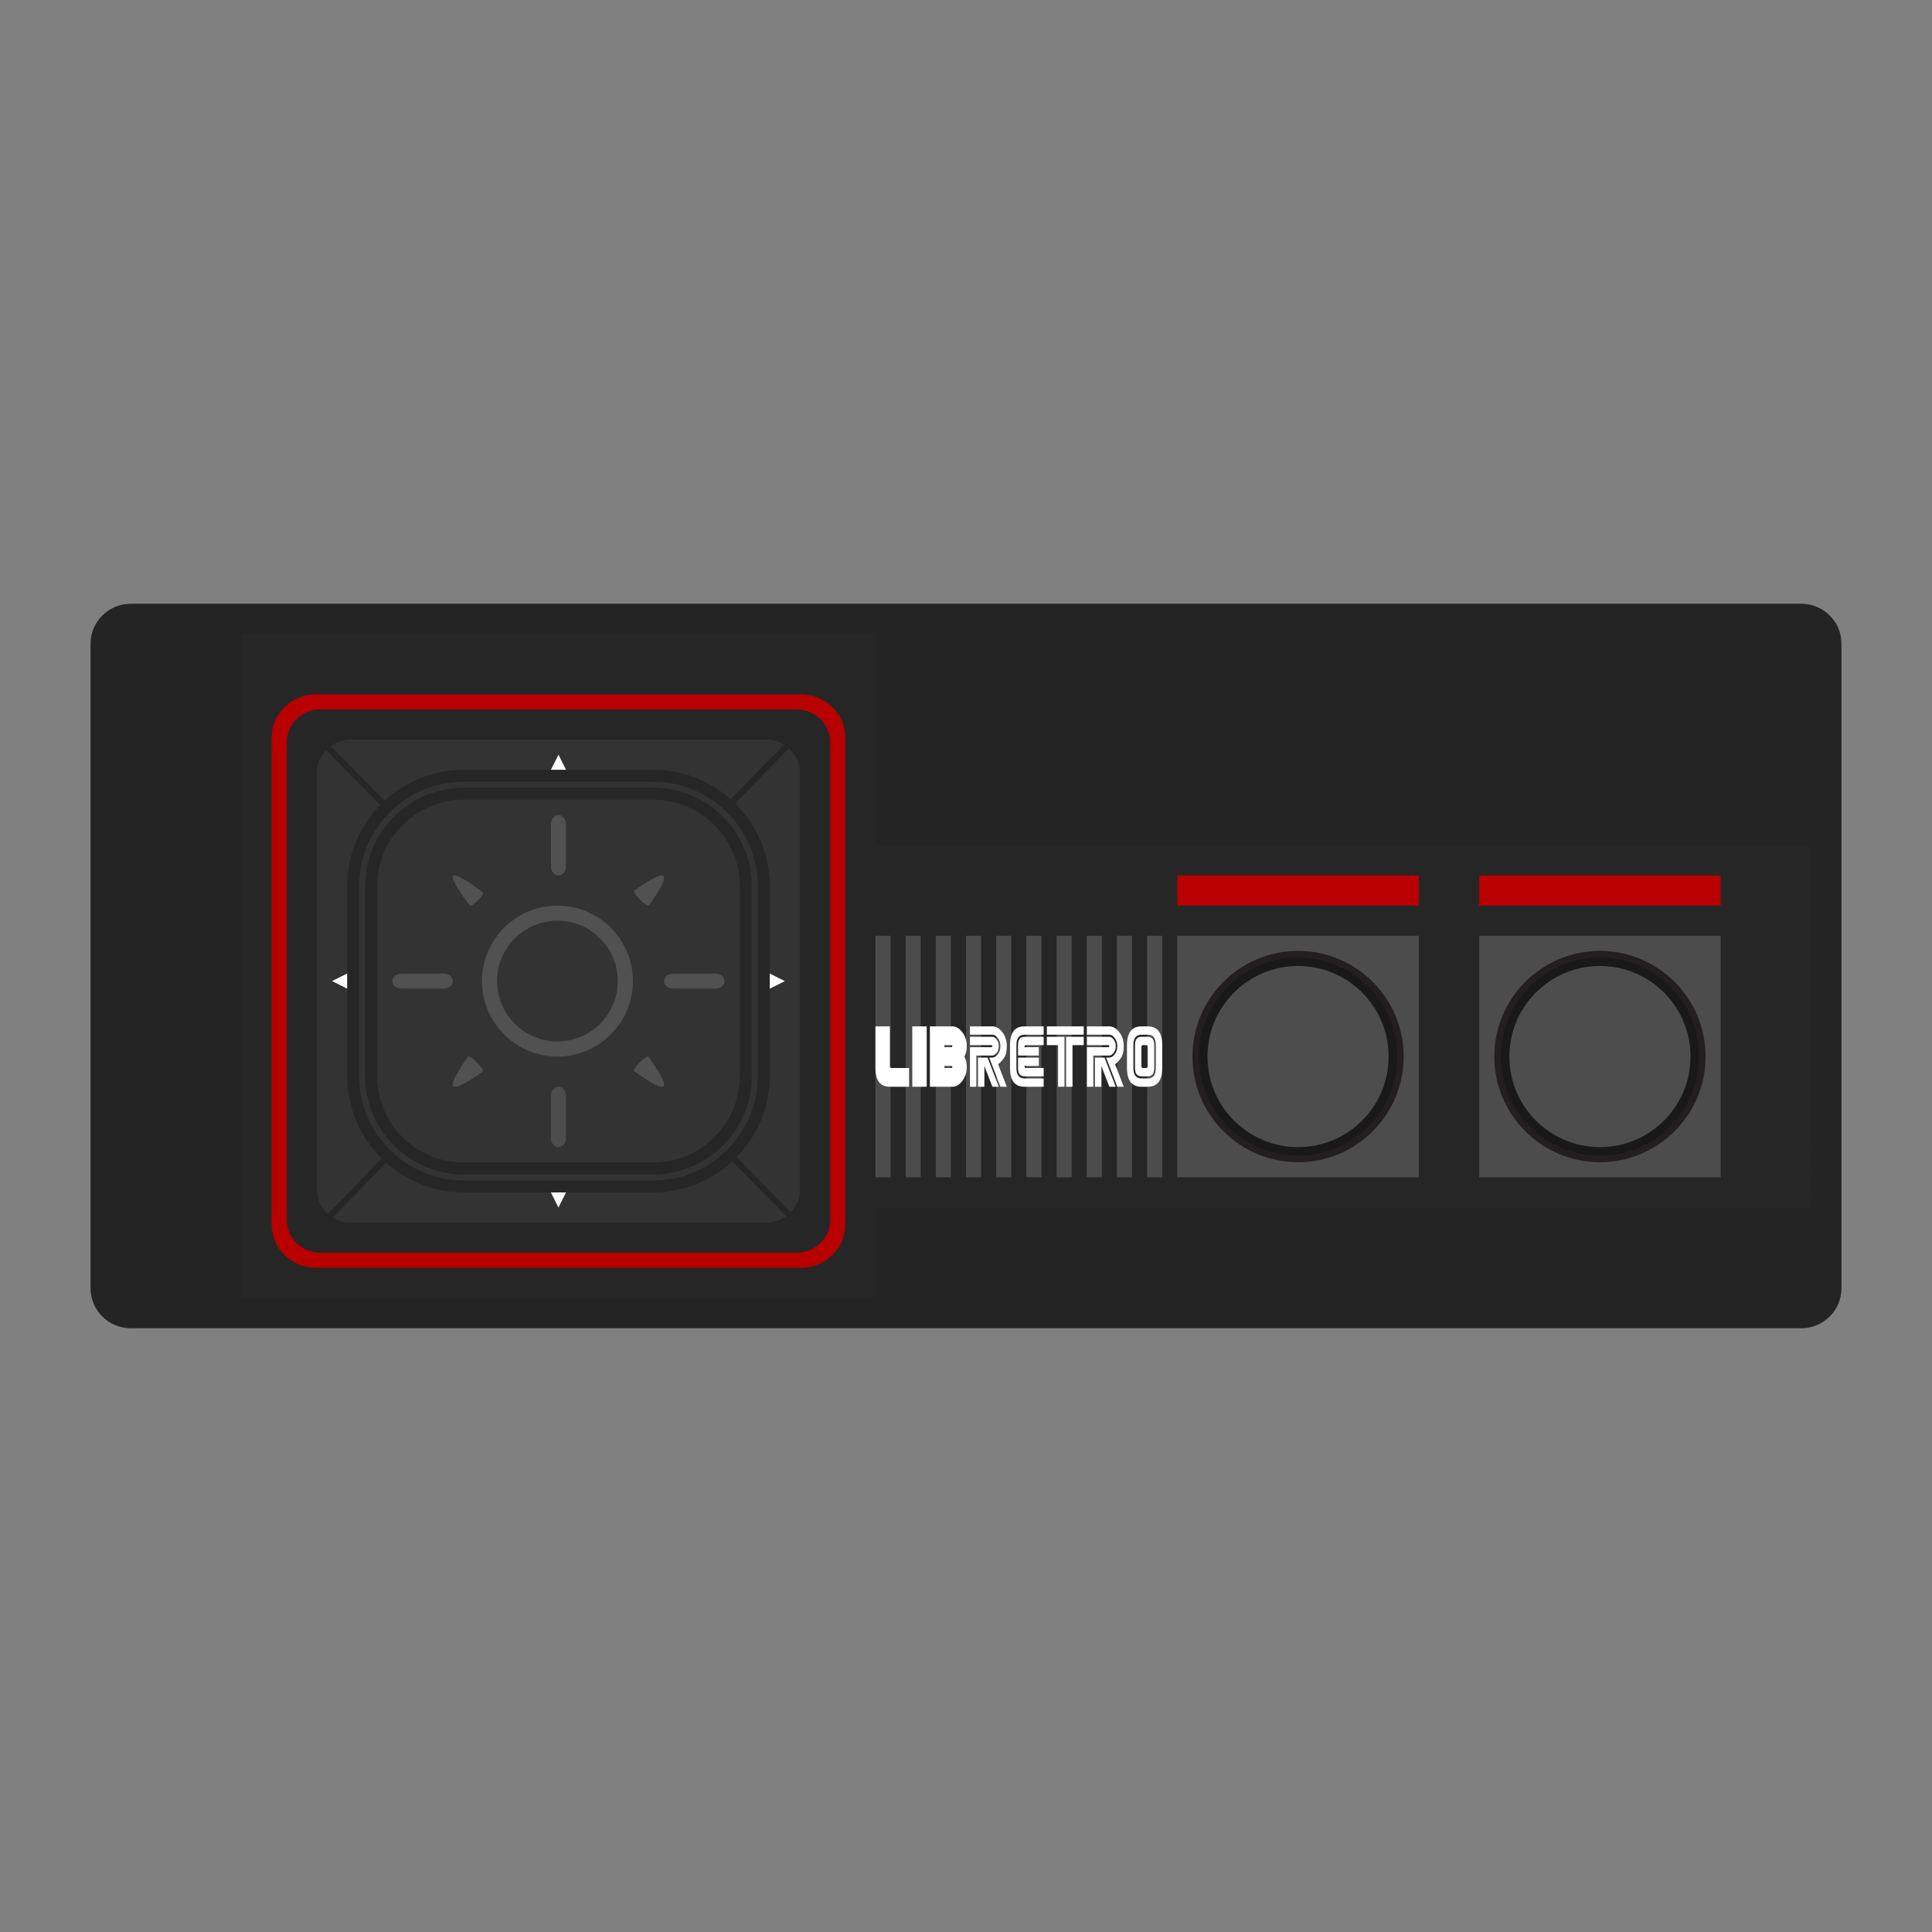<?xml version="1.0" encoding="UTF-8" standalone="no"?>
<svg
   xmlns:dc="http://purl.org/dc/elements/1.1/"
   xmlns:cc="http://creativecommons.org/ns#"
   xmlns:rdf="http://www.w3.org/1999/02/22-rdf-syntax-ns#"
   xmlns:svg="http://www.w3.org/2000/svg"
   xmlns="http://www.w3.org/2000/svg"
   xmlns:sodipodi="http://sodipodi.sourceforge.net/DTD/sodipodi-0.dtd"
   xmlns:inkscape="http://www.inkscape.org/namespaces/inkscape"
   viewBox="0 0 341.333 341.333"
   height="341.333"
   width="341.333"
   xml:space="preserve"
   id="svg2"
   version="1.1"
   sodipodi:docname="Sega - Master System - Mark III.svg"
   inkscape:version="0.92.2 (5c3e80d, 2017-08-06)"><rect x="0" y="0" width="341.333" height="341.333" fill="#808080" stroke="none"/><sodipodi:namedview
     pagecolor="#ffffff"
     bordercolor="#666666"
     borderopacity="1"
     objecttolerance="10"
     gridtolerance="10"
     guidetolerance="10"
     inkscape:pageopacity="0"
     inkscape:pageshadow="2"
     inkscape:window-width="1024"
     inkscape:window-height="705"
     id="namedview111"
     showgrid="false"
     inkscape:pagecheckerboard="true"
     inkscape:zoom="0.97779607"
     inkscape:cx="211.51003"
     inkscape:cy="121.29342"
     inkscape:window-x="-8"
     inkscape:window-y="-8"
     inkscape:window-maximized="1"
     inkscape:current-layer="svg2" /><defs
     id="defs6"><clipPath
       id="clipPath18"
       clipPathUnits="userSpaceOnUse"><path
         id="path16"
         d="M 0,256 H 256 V 0 H 0 Z" /></clipPath><clipPath
       id="clipPath26"
       clipPathUnits="userSpaceOnUse"><path
         id="path24"
         d="M 4,184 H 252 V 72 H 4 Z" /></clipPath></defs><g
     id="g22"
     transform="matrix(1.333,0,0,-1.333,0,341.333)" /><path
     id="path38"
     style="fill:#242424;fill-opacity:1;fill-rule:nonzero;stroke:none;stroke-width:1.333"
     d="M 318.211,234.667 H 23.123 c -3.933,0 -7.123,-3.152 -7.123,-7.04 v -113.92 c 0,-3.888 3.189,-7.04 7.123,-7.04 H 318.211 c 3.933,0 7.123,3.152 7.123,7.04 v 113.92 c 0,3.888 -3.189,7.04 -7.123,7.04"
     inkscape:connector-curvature="0" /><path
     id="path42"
     style="fill:#262626;fill-opacity:1;fill-rule:nonzero;stroke:none;stroke-width:1.333"
     d="M 42.667,112 V 229.333 H 154.667 v -16 h 165.333 l -0.104,-64 H 154.667 V 112 Z"
     inkscape:connector-curvature="0" /><path
     inkscape:connector-curvature="0"
     d="m 250.667,208 h -42.667 v -42.667 h 42.667 z"
     style="fill:#4c4c4c;fill-opacity:1;fill-rule:nonzero;stroke:none;stroke-width:1.333"
     id="path44" /><path
     id="path48"
     style="fill:#191919;fill-opacity:1;fill-rule:nonzero;stroke:none;stroke-width:1.333"
     d="m 247.424,186.667 c 0,9.992 -8.1,18.091 -18.091,18.091 -9.992,0 -18.091,-8.099 -18.091,-18.091 0,-9.991 8.099,-18.091 18.091,-18.091 9.991,0 18.091,8.1 18.091,18.091"
     inkscape:connector-curvature="0" /><path
     id="path52"
     style="fill:#231f20;fill-opacity:1;fill-rule:nonzero;stroke:none;stroke-width:1.333"
     d="m 229.333,169.152 c -9.657,0 -17.515,7.857 -17.515,17.515 0,9.659 7.857,17.515 17.515,17.515 9.657,0 17.515,-7.856 17.515,-17.515 0,-9.657 -7.857,-17.515 -17.515,-17.515 m 0,36.181 c -10.293,0 -18.667,-8.373 -18.667,-18.667 0,-10.292 8.373,-18.667 18.667,-18.667 10.293,0 18.667,8.375 18.667,18.667 0,10.293 -8.373,18.667 -18.667,18.667"
     inkscape:connector-curvature="0" /><path
     id="path56"
     style="fill:#4d4d4d;fill-opacity:1;fill-rule:nonzero;stroke:none;stroke-width:1.333"
     d="m 245.333,186.667 c 0,8.836 -7.164,16 -16,16 -8.836,0 -16,-7.164 -16,-16 0,-8.836 7.164,-16 16,-16 8.836,0 16,7.164 16,16"
     inkscape:connector-curvature="0" /><path
     inkscape:connector-curvature="0"
     d="m 250.667,160 h -42.667 v -5.333 h 42.667 z"
     style="fill:#b80000;fill-opacity:1;fill-rule:nonzero;stroke:none;stroke-width:1.333"
     id="path58" /><path
     inkscape:connector-curvature="0"
     d="m 304,208 h -42.667 v -42.667 h 42.667 z"
     style="fill:#4c4c4c;fill-opacity:1;fill-rule:nonzero;stroke:none;stroke-width:1.333"
     id="path60" /><path
     id="path64"
     style="fill:#191919;fill-opacity:1;fill-rule:nonzero;stroke:none;stroke-width:1.333"
     d="m 300.757,186.667 c 0,9.992 -8.1,18.091 -18.091,18.091 -9.992,0 -18.091,-8.099 -18.091,-18.091 0,-9.991 8.099,-18.091 18.091,-18.091 9.991,0 18.091,8.1 18.091,18.091"
     inkscape:connector-curvature="0" /><path
     id="path68"
     style="fill:#231f20;fill-opacity:1;fill-rule:nonzero;stroke:none;stroke-width:1.333"
     d="m 282.667,169.152 c -9.657,0 -17.515,7.857 -17.515,17.515 0,9.659 7.857,17.515 17.515,17.515 9.657,0 17.515,-7.856 17.515,-17.515 0,-9.657 -7.857,-17.515 -17.515,-17.515 m 0,36.181 c -10.293,0 -18.667,-8.373 -18.667,-18.667 0,-10.292 8.373,-18.667 18.667,-18.667 10.293,0 18.667,8.375 18.667,18.667 0,10.293 -8.373,18.667 -18.667,18.667"
     inkscape:connector-curvature="0" /><path
     id="path72"
     style="fill:#4d4d4d;fill-opacity:1;fill-rule:nonzero;stroke:none;stroke-width:1.333;font-variant-east_asian:normal;opacity:1;vector-effect:none;stroke-linecap:butt;stroke-linejoin:miter;stroke-miterlimit:4;stroke-dasharray:none;stroke-dashoffset:0;stroke-opacity:1"
     d="m 298.667,186.667 c 0,8.836 -7.164,16 -16,16 -8.836,0 -16,-7.164 -16,-16 0,-8.836 7.164,-16 16,-16 8.836,0 16,7.164 16,16"
     inkscape:connector-curvature="0" /><path
     inkscape:connector-curvature="0"
     d="m 304,160 h -42.667 v -5.333 h 42.667 z"
     style="fill:#b80000;fill-opacity:1;fill-rule:nonzero;stroke:none;stroke-width:1.333"
     id="path74" /><path
     inkscape:connector-curvature="0"
     d="m 205.333,208 h -2.667 v -42.667 h 2.667 z"
     style="fill:#4c4c4c;fill-opacity:1;fill-rule:nonzero;stroke:none;stroke-width:1.333"
     id="path76" /><path
     inkscape:connector-curvature="0"
     d="m 200,208 h -2.667 V 165.333 H 200 Z"
     style="fill:#4c4c4c;fill-opacity:1;fill-rule:nonzero;stroke:none;stroke-width:1.333"
     id="path78" /><path
     inkscape:connector-curvature="0"
     d="M 194.667,208 H 192 v -42.667 h 2.667 z"
     style="fill:#4c4c4c;fill-opacity:1;fill-rule:nonzero;stroke:none;stroke-width:1.333"
     id="path80" /><path
     inkscape:connector-curvature="0"
     d="m 189.333,208 h -2.667 v -42.667 h 2.667 z"
     style="fill:#4c4c4c;fill-opacity:1;fill-rule:nonzero;stroke:none;stroke-width:1.333"
     id="path82" /><path
     inkscape:connector-curvature="0"
     d="m 184,208 h -2.667 V 165.333 H 184 Z"
     style="fill:#4c4c4c;fill-opacity:1;fill-rule:nonzero;stroke:none;stroke-width:1.333"
     id="path84" /><path
     inkscape:connector-curvature="0"
     d="M 178.667,208 H 176 v -42.667 h 2.667 z"
     style="fill:#4c4c4c;fill-opacity:1;fill-rule:nonzero;stroke:none;stroke-width:1.333"
     id="path86" /><path
     inkscape:connector-curvature="0"
     d="m 173.333,208 h -2.667 v -42.667 h 2.667 z"
     style="fill:#4c4c4c;fill-opacity:1;fill-rule:nonzero;stroke:none;stroke-width:1.333"
     id="path88" /><path
     inkscape:connector-curvature="0"
     d="m 168,208 h -2.667 V 165.333 H 168 Z"
     style="fill:#4c4c4c;fill-opacity:1;fill-rule:nonzero;stroke:none;stroke-width:1.333"
     id="path90" /><path
     inkscape:connector-curvature="0"
     d="M 162.667,208 H 160 v -42.667 h 2.667 z"
     style="fill:#4c4c4c;fill-opacity:1;fill-rule:nonzero;stroke:none;stroke-width:1.333"
     id="path92" /><path
     inkscape:connector-curvature="0"
     d="m 157.333,208 h -2.667 v -42.667 h 2.667 z"
     style="fill:#4c4c4c;fill-opacity:1;fill-rule:nonzero;stroke:none;stroke-width:1.333"
     id="path94" /><path
     id="path98"
     style="fill:#b80000;fill-opacity:1;fill-rule:nonzero;stroke:none;stroke-width:1.333"
     d="m 56.64,125.333 c -3.293,0 -5.973,2.584 -5.973,5.76 v 84.48 c 0,3.176 2.68,5.76 5.973,5.76 h 84.053 c 3.295,0 5.973,-2.584 5.973,-5.76 v -84.48 c 0,-3.176 -2.679,-5.76 -5.973,-5.76 z M 141.448,224 H 55.886 c -4.349,0 -7.887,-3.416 -7.887,-7.615 v -86.104 c 0,-4.199 3.537,-7.615 7.887,-7.615 H 141.448 c 4.348,0 7.885,3.416 7.885,7.615 v 86.104 c 0,4.199 -3.537,7.615 -7.885,7.615"
     inkscape:connector-curvature="0" /><path
     id="path102"
     style="fill:#333333;fill-opacity:1;fill-rule:nonzero;stroke:none;stroke-width:1.333"
     d="m 138.501,131.546 c -0.908,-0.548 -1.969,-0.879 -3.116,-0.879 H 61.949 c -1.323,0 -2.533,0.435 -3.521,1.147 l 40.236,40.744 z"
     inkscape:connector-curvature="0" /><path
     id="path106"
     style="fill:#333333;fill-opacity:1;fill-rule:nonzero;stroke:none;stroke-width:1.333"
     d="m 139.381,132.196 -39.955,41.135 40.301,40.811 c 0.988,-1.036 1.605,-2.413 1.605,-3.939 V 136.464 c 0,-1.696 -0.76,-3.208 -1.952,-4.268"
     inkscape:connector-curvature="0" /><path
     id="path110"
     style="fill:#333333;fill-opacity:1;fill-rule:nonzero;stroke:none;stroke-width:1.333"
     d="m 57.929,214.452 39.957,-41.136 -40.28,-40.791 c -0.989,1.035 -1.607,2.412 -1.607,3.939 v 73.739 c 0,1.685 0.751,3.191 1.929,4.249"
     inkscape:connector-curvature="0" /><path
     id="path114"
     style="fill:#333333;fill-opacity:1;fill-rule:nonzero;stroke:none;stroke-width:1.333"
     d="M 98.65,174.088 58.806,215.106 c 0.915,0.557 1.985,0.893 3.144,0.893 h 73.435 c 1.323,0 2.533,-0.435 3.521,-1.147 z"
     inkscape:connector-curvature="0" /><path
     id="path118"
     style="fill:#333333;fill-opacity:1;fill-rule:nonzero;stroke:none;stroke-width:1.333"
     d="M 116.527,209.453 H 80.439 c -10.695,0 -19.363,-8.371 -19.363,-18.696 V 155.91 c 0,-10.325 8.668,-18.696 19.363,-18.696 H 116.527 c 10.693,0 19.363,8.371 19.363,18.696 v 34.847 c 0,10.325 -8.669,18.696 -19.363,18.696"
     inkscape:connector-curvature="0" /><path
     id="path122"
     style="fill:#333333;fill-opacity:1;fill-rule:nonzero;stroke:none;stroke-width:1.333"
     d="m 81.932,140.225 c -9.028,0 -16.373,7.345 -16.373,16.373 v 33.471 c 0,9.028 7.345,16.373 16.373,16.373 h 33.471 c 9.028,0 16.373,-7.345 16.373,-16.373 v -33.471 c 0,-9.028 -7.345,-16.373 -16.373,-16.373 z M 115.402,209.611 H 81.932 c -10.776,0 -19.543,-8.767 -19.543,-19.543 v -33.471 c 0,-10.775 8.767,-19.541 19.543,-19.541 h 33.471 c 10.775,0 19.541,8.767 19.541,19.541 v 33.471 c 0,10.776 -8.767,19.543 -19.541,19.543"
     inkscape:connector-curvature="0" /><path
     id="path126"
     style="fill:#262626;fill-opacity:1;fill-rule:nonzero;stroke:none;stroke-width:1.333"
     d="m 81.932,141.281 c -8.447,0 -15.317,6.871 -15.317,15.317 v 33.471 c 0,8.445 6.871,15.317 15.317,15.317 h 33.471 c 8.445,0 15.317,-6.872 15.317,-15.317 V 156.598 c 0,-8.447 -6.872,-15.317 -15.317,-15.317 z M 115.402,207.498 H 81.932 c -9.611,0 -17.429,-7.819 -17.429,-17.429 V 156.598 c 0,-9.611 7.819,-17.429 17.429,-17.429 h 33.471 c 9.611,0 17.429,7.819 17.429,17.429 v 33.471 c 0,9.611 -7.819,17.429 -17.429,17.429 M 81.932,138.113 c -10.193,0 -18.487,8.292 -18.487,18.485 v 33.471 c 0,10.193 8.293,18.485 18.487,18.485 h 33.471 c 10.193,0 18.485,-8.292 18.485,-18.485 V 156.598 c 0,-10.193 -8.292,-18.485 -18.485,-18.485 z m 33.471,72.555 H 81.932 c -11.357,0 -20.599,-9.241 -20.599,-20.599 V 156.598 c 0,-11.357 9.241,-20.597 20.599,-20.597 h 33.471 c 11.357,0 20.597,9.24 20.597,20.597 v 33.471 c 0,11.357 -9.24,20.599 -20.597,20.599"
     inkscape:connector-curvature="0" /><path
     id="path130"
     style="fill:#333333;fill-opacity:1;fill-rule:nonzero;stroke:none;stroke-width:1.333"
     d="m 110.06,173.333 c 0,6.173 -5.183,11.179 -11.577,11.179 -6.393,0 -11.577,-5.005 -11.577,-11.179 0,-6.173 5.184,-11.179 11.577,-11.179 6.395,0 11.577,5.005 11.577,11.179"
     inkscape:connector-curvature="0" /><path
     id="path134"
     style="fill:#515151;fill-opacity:1;fill-rule:nonzero;stroke:none;stroke-width:1.333"
     d="m 98.483,162.667 c -5.881,0 -10.667,4.785 -10.667,10.667 0,5.881 4.785,10.667 10.667,10.667 5.881,0 10.667,-4.785 10.667,-10.667 0,-5.881 -4.785,-10.667 -10.667,-10.667 m 0,24 c -7.352,0 -13.333,-5.981 -13.333,-13.333 0,-7.352 5.981,-13.333 13.333,-13.333 7.352,0 13.333,5.981 13.333,13.333 0,7.352 -5.981,13.333 -13.333,13.333"
     inkscape:connector-curvature="0" /><path
     id="path138"
     style="fill:#515151;fill-opacity:1;fill-rule:nonzero;stroke:none;stroke-width:1.333"
     d="m 100,153.076 c 0,0.879 -0.597,1.591 -1.333,1.591 -0.736,0 -1.333,-0.712 -1.333,-1.591 v -7.485 c 0,-0.879 0.597,-1.591 1.333,-1.591 0.736,0 1.333,0.712 1.333,1.591 z"
     inkscape:connector-curvature="0" /><path
     id="path142"
     style="fill:#4d4d4d;fill-opacity:1;fill-rule:nonzero;stroke:none;stroke-width:1.333"
     d="m 100,201.076 c 0,0.879 -0.597,1.591 -1.333,1.591 -0.736,0 -1.333,-0.712 -1.333,-1.591 v -7.485 c 0,-0.879 0.597,-1.591 1.333,-1.591 0.736,0 1.333,0.712 1.333,1.591 z"
     inkscape:connector-curvature="0" /><path
     id="path146"
     style="fill:#515151;fill-opacity:1;fill-rule:nonzero;stroke:none;stroke-width:1.333"
     d="m 85.288,157.65 c 0.393,0.393 -1.912,2.697 -2.305,2.305 0,0 -3.543,-4.576 -2.907,-5.212 0.636,-0.637 5.212,2.907 5.212,2.907"
     inkscape:connector-curvature="0" /><path
     id="path150"
     style="fill:#515151;fill-opacity:1;fill-rule:nonzero;stroke:none;stroke-width:1.333"
     d="m 117.238,191.905 v 0 c -0.699,0.699 -5.199,-2.668 -5.199,-2.668 -0.381,-0.38 2.151,-2.912 2.531,-2.531 0,0 3.367,4.5 2.668,5.199"
     inkscape:connector-curvature="0" /><path
     id="path154"
     style="fill:#515151;fill-opacity:1;fill-rule:nonzero;stroke:none;stroke-width:1.333"
     d="m 114.643,159.963 c -0.376,0.376 -2.983,-2.229 -2.605,-2.605 0,0 4.473,-3.308 5.193,-2.588 0.72,0.719 -2.588,5.193 -2.588,5.193"
     inkscape:connector-curvature="0" /><path
     id="path158"
     style="fill:#515151;fill-opacity:1;fill-rule:nonzero;stroke:none;stroke-width:1.333"
     d="m 80.102,191.898 v 0 c -0.72,-0.72 2.588,-5.193 2.588,-5.193 0.377,-0.377 2.983,2.228 2.605,2.605 0,0 -4.473,3.308 -5.193,2.588"
     inkscape:connector-curvature="0" /><path
     id="path162"
     style="fill:#515151;fill-opacity:1;fill-rule:nonzero;stroke:none;stroke-width:1.333"
     d="m 118.924,174.667 c -0.879,0 -1.591,-0.597 -1.591,-1.333 0,-0.736 0.712,-1.333 1.591,-1.333 h 7.485 c 0.879,0 1.591,0.597 1.591,1.333 0,0.736 -0.712,1.333 -1.591,1.333 z"
     inkscape:connector-curvature="0" /><path
     id="path166"
     style="fill:#515151;fill-opacity:1;fill-rule:nonzero;stroke:none;stroke-width:1.333"
     d="m 70.924,174.667 c -0.879,0 -1.591,-0.597 -1.591,-1.333 0,-0.736 0.712,-1.333 1.591,-1.333 h 7.485 c 0.879,0 1.591,0.597 1.591,1.333 0,0.736 -0.712,1.333 -1.591,1.333 z"
     inkscape:connector-curvature="0" /><path
     id="path170"
     style="fill:#ffffff;fill-opacity:1;fill-rule:nonzero;stroke:none;stroke-width:1.333"
     d="m 100,136 h -2.667 l 1.34,-2.667 z"
     inkscape:connector-curvature="0" /><path
     id="path174"
     style="fill:#ffffff;fill-opacity:1;fill-rule:nonzero;stroke:none;stroke-width:1.333"
     d="m 97.333,210.667 h 2.667 l -1.34,2.667 z"
     inkscape:connector-curvature="0" /><path
     id="path178"
     style="fill:#ffffff;fill-opacity:1;fill-rule:nonzero;stroke:none;stroke-width:1.333"
     d="m 136,174.667 v -2.667 l 2.667,1.34 z"
     inkscape:connector-curvature="0" /><path
     id="path182"
     style="fill:#ffffff;fill-opacity:1;fill-rule:nonzero;stroke:none;stroke-width:1.333"
     d="m 61.333,172 v 2.667 l -2.667,-1.34 z"
     inkscape:connector-curvature="0" /><path
     id="path186"
     style="fill:#ffffff;fill-opacity:1;fill-rule:nonzero;stroke:none;stroke-width:1.333"
     d="m 176.462,192 h -1.132 l -1.416,-3.679 V 192 h -1.132 v -5.149 h 1.699 z m 0,-7.172 c 0,0.457 -0.124,0.848 -0.373,1.171 -0.248,0.323 -0.501,0.484 -0.759,0.484 h -2.831 V 192 h -1.132 v -6.988 h 3.68 c 0.188,0 0.283,-0.061 0.283,-0.184 0,-0.123 -0.095,-0.184 -0.283,-0.184 h -3.68 v -1.472 h 3.963 c 0.257,0 0.511,0.164 0.759,0.491 0.249,0.327 0.373,0.716 0.373,1.165 m 1.415,0 c 0,0.964 -0.189,1.693 -0.571,2.188 -0.38,0.495 -0.703,0.828 -0.967,0.999 L 177.876,192 h -1.132 l -1.981,-5.149 h 0.567 c 0.333,0 0.652,-0.199 0.957,-0.595 0.305,-0.396 0.457,-0.872 0.457,-1.428 0,-0.548 -0.152,-1.023 -0.457,-1.423 -0.305,-0.4 -0.624,-0.601 -0.957,-0.601 h -3.963 v -1.471 h 3.963 c 0.648,0 1.235,0.343 1.76,1.029 0.525,0.687 0.787,1.508 0.787,2.465"
     inkscape:connector-curvature="0" /><path
     id="path190"
     style="fill:#ffffff;fill-opacity:1;fill-rule:nonzero;stroke:none;stroke-width:1.333"
     d="m 178.443,184.644 c 0,-2.207 0.849,-3.311 2.548,-3.311 h 3.396 v 1.472 h -3.396 c -0.944,0 -1.416,0.612 -1.416,1.839 v 4.045 c 0,1.227 0.472,1.84 1.416,1.84 h 3.396 v 1.471 h -3.396 c -1.699,0 -2.548,-1.103 -2.548,-3.311 z"
     inkscape:connector-curvature="0" /><path
     id="path194"
     style="fill:#ffffff;fill-opacity:1;fill-rule:nonzero;stroke:none;stroke-width:1.333"
     d="m 179.858,186.483 v -1.839 c 0,-0.981 0.377,-1.472 1.132,-1.472 h 3.397 v 1.472 h -3.115 c -0.188,0 -0.283,0.123 -0.283,0.368 h 2.548 v 1.471 z"
     inkscape:connector-curvature="0" /><path
     id="path198"
     style="fill:#ffffff;fill-opacity:1;fill-rule:nonzero;stroke:none;stroke-width:1.333"
     d="m 179.858,186.851 h 3.68 v 1.471 h -2.548 c 0,0.245 0.095,0.368 0.283,0.368 h 3.115 v 1.472 h -3.397 c -0.755,0 -1.132,-0.491 -1.132,-1.472 z"
     inkscape:connector-curvature="0" /><path
     id="path202"
     style="fill:#ffffff;fill-opacity:1;fill-rule:nonzero;stroke:none;stroke-width:1.333"
     d="m 188.35,183.172 h 3.113 v 1.471 H 189.482 v 7.357 h -1.132 z m -0.283,0 v 8.828 h -1.132 v -7.357 h -1.983 v -1.471 z m 3.396,-0.368 h -6.511 v -1.471 h 6.511 z"
     inkscape:connector-curvature="0" /><path
     id="path206"
     style="fill:#ffffff;fill-opacity:1;fill-rule:nonzero;stroke:none;stroke-width:1.333"
     d="m 197.125,192 h -1.132 l -1.416,-3.679 V 192 h -1.132 v -5.149 h 1.699 z m 0,-7.172 c 0,0.457 -0.124,0.848 -0.373,1.171 -0.248,0.323 -0.501,0.484 -0.759,0.484 h -2.831 V 192 h -1.132 v -6.988 h 3.68 c 0.188,0 0.283,-0.061 0.283,-0.184 0,-0.123 -0.095,-0.184 -0.283,-0.184 h -3.68 v -1.472 h 3.963 c 0.257,0 0.511,0.164 0.759,0.491 0.249,0.327 0.373,0.716 0.373,1.165 m 1.415,0 c 0,0.964 -0.189,1.693 -0.571,2.188 -0.38,0.495 -0.703,0.828 -0.967,0.999 L 198.539,192 h -1.132 l -1.981,-5.149 h 0.567 c 0.333,0 0.652,-0.199 0.957,-0.595 0.305,-0.396 0.457,-0.872 0.457,-1.428 0,-0.548 -0.152,-1.023 -0.457,-1.423 -0.305,-0.4 -0.624,-0.601 -0.957,-0.601 h -3.963 v -1.471 h 3.963 c 0.648,0 1.235,0.343 1.76,1.029 0.525,0.687 0.787,1.508 0.787,2.465"
     inkscape:connector-curvature="0" /><path
     id="path210"
     style="fill:#ffffff;fill-opacity:1;fill-rule:nonzero;stroke:none;stroke-width:1.333"
     d="m 202.786,185.011 c 0,-0.245 -0.095,-0.368 -0.283,-0.368 h -0.567 c -0.188,0 -0.283,0.123 -0.283,0.368 v 3.311 c 0,0.245 0.095,0.368 0.283,0.368 h 0.567 c 0.188,0 0.283,-0.123 0.283,-0.368 z m 1.132,-0.368 v 4.047 c 0,0.98 -0.377,1.471 -1.132,1.471 h -1.132 c -0.755,0 -1.132,-0.491 -1.132,-1.471 v -4.047 c 0,-0.981 0.377,-1.471 1.132,-1.471 h 1.132 c 0.755,0 1.132,0.489 1.132,1.471 m 0.283,0 c 0,-1.225 -0.471,-1.839 -1.415,-1.839 h -1.132 c -0.944,0 -1.416,0.613 -1.416,1.839 v 4.047 c 0,1.225 0.472,1.839 1.416,1.839 h 1.132 c 0.944,0 1.415,-0.613 1.415,-1.839 z m 1.133,0 v 4.047 c 0,2.207 -0.849,3.309 -2.548,3.309 h -1.132 c -1.699,0 -2.548,-1.103 -2.548,-3.309 v -4.047 c 0,-2.207 0.849,-3.311 2.548,-3.311 h 1.132 c 1.699,0 2.548,1.104 2.548,3.311"
     inkscape:connector-curvature="0" /><path
     id="path214"
     style="fill:#ffffff;fill-opacity:1;fill-rule:nonzero;stroke:none;stroke-width:1.333"
     d="m 155.902,189.527 c -0.009,-0.032 -0.015,-0.068 -0.023,-0.101 h 0.023 z m 1.595,-0.837 c -0.188,0 -0.283,-0.123 -0.283,-0.368 v -6.988 h -2.548 v 7.356 c 0,2.207 0.849,3.311 2.548,3.311 h 3.396 v -3.311 z"
     inkscape:connector-curvature="0" /><path
     inkscape:connector-curvature="0"
     d="m 161.176,192 h 2.548 v -10.667 h -2.548 z"
     style="fill:#ffffff;fill-opacity:1;fill-rule:nonzero;stroke:none;stroke-width:1.333"
     id="path216" /><path
     id="path220"
     style="fill:#ffffff;fill-opacity:1;fill-rule:nonzero;stroke:none;stroke-width:1.333"
     d="m 167.97,185.011 h -1.132 v -0.368 h 1.132 c 0.189,0 0.283,0.061 0.283,0.184 0,0.123 -0.093,0.184 -0.283,0.184 m 0,3.679 h -1.132 v -0.368 h 1.132 c 0.189,0 0.283,0.061 0.283,0.184 0,0.123 -0.093,0.184 -0.283,0.184 m 2.831,-3.863 c 0,-0.956 -0.263,-1.777 -0.788,-2.464 -0.525,-0.687 -1.112,-1.031 -1.76,-1.031 h -3.963 v 10.667 h 3.963 c 0.648,0 1.235,-0.343 1.76,-1.029 0.525,-0.687 0.788,-1.508 0.788,-2.464 0,-0.695 -0.129,-1.304 -0.387,-1.827 0.257,-0.524 0.387,-1.141 0.387,-1.852"
     inkscape:connector-curvature="0" /></svg>